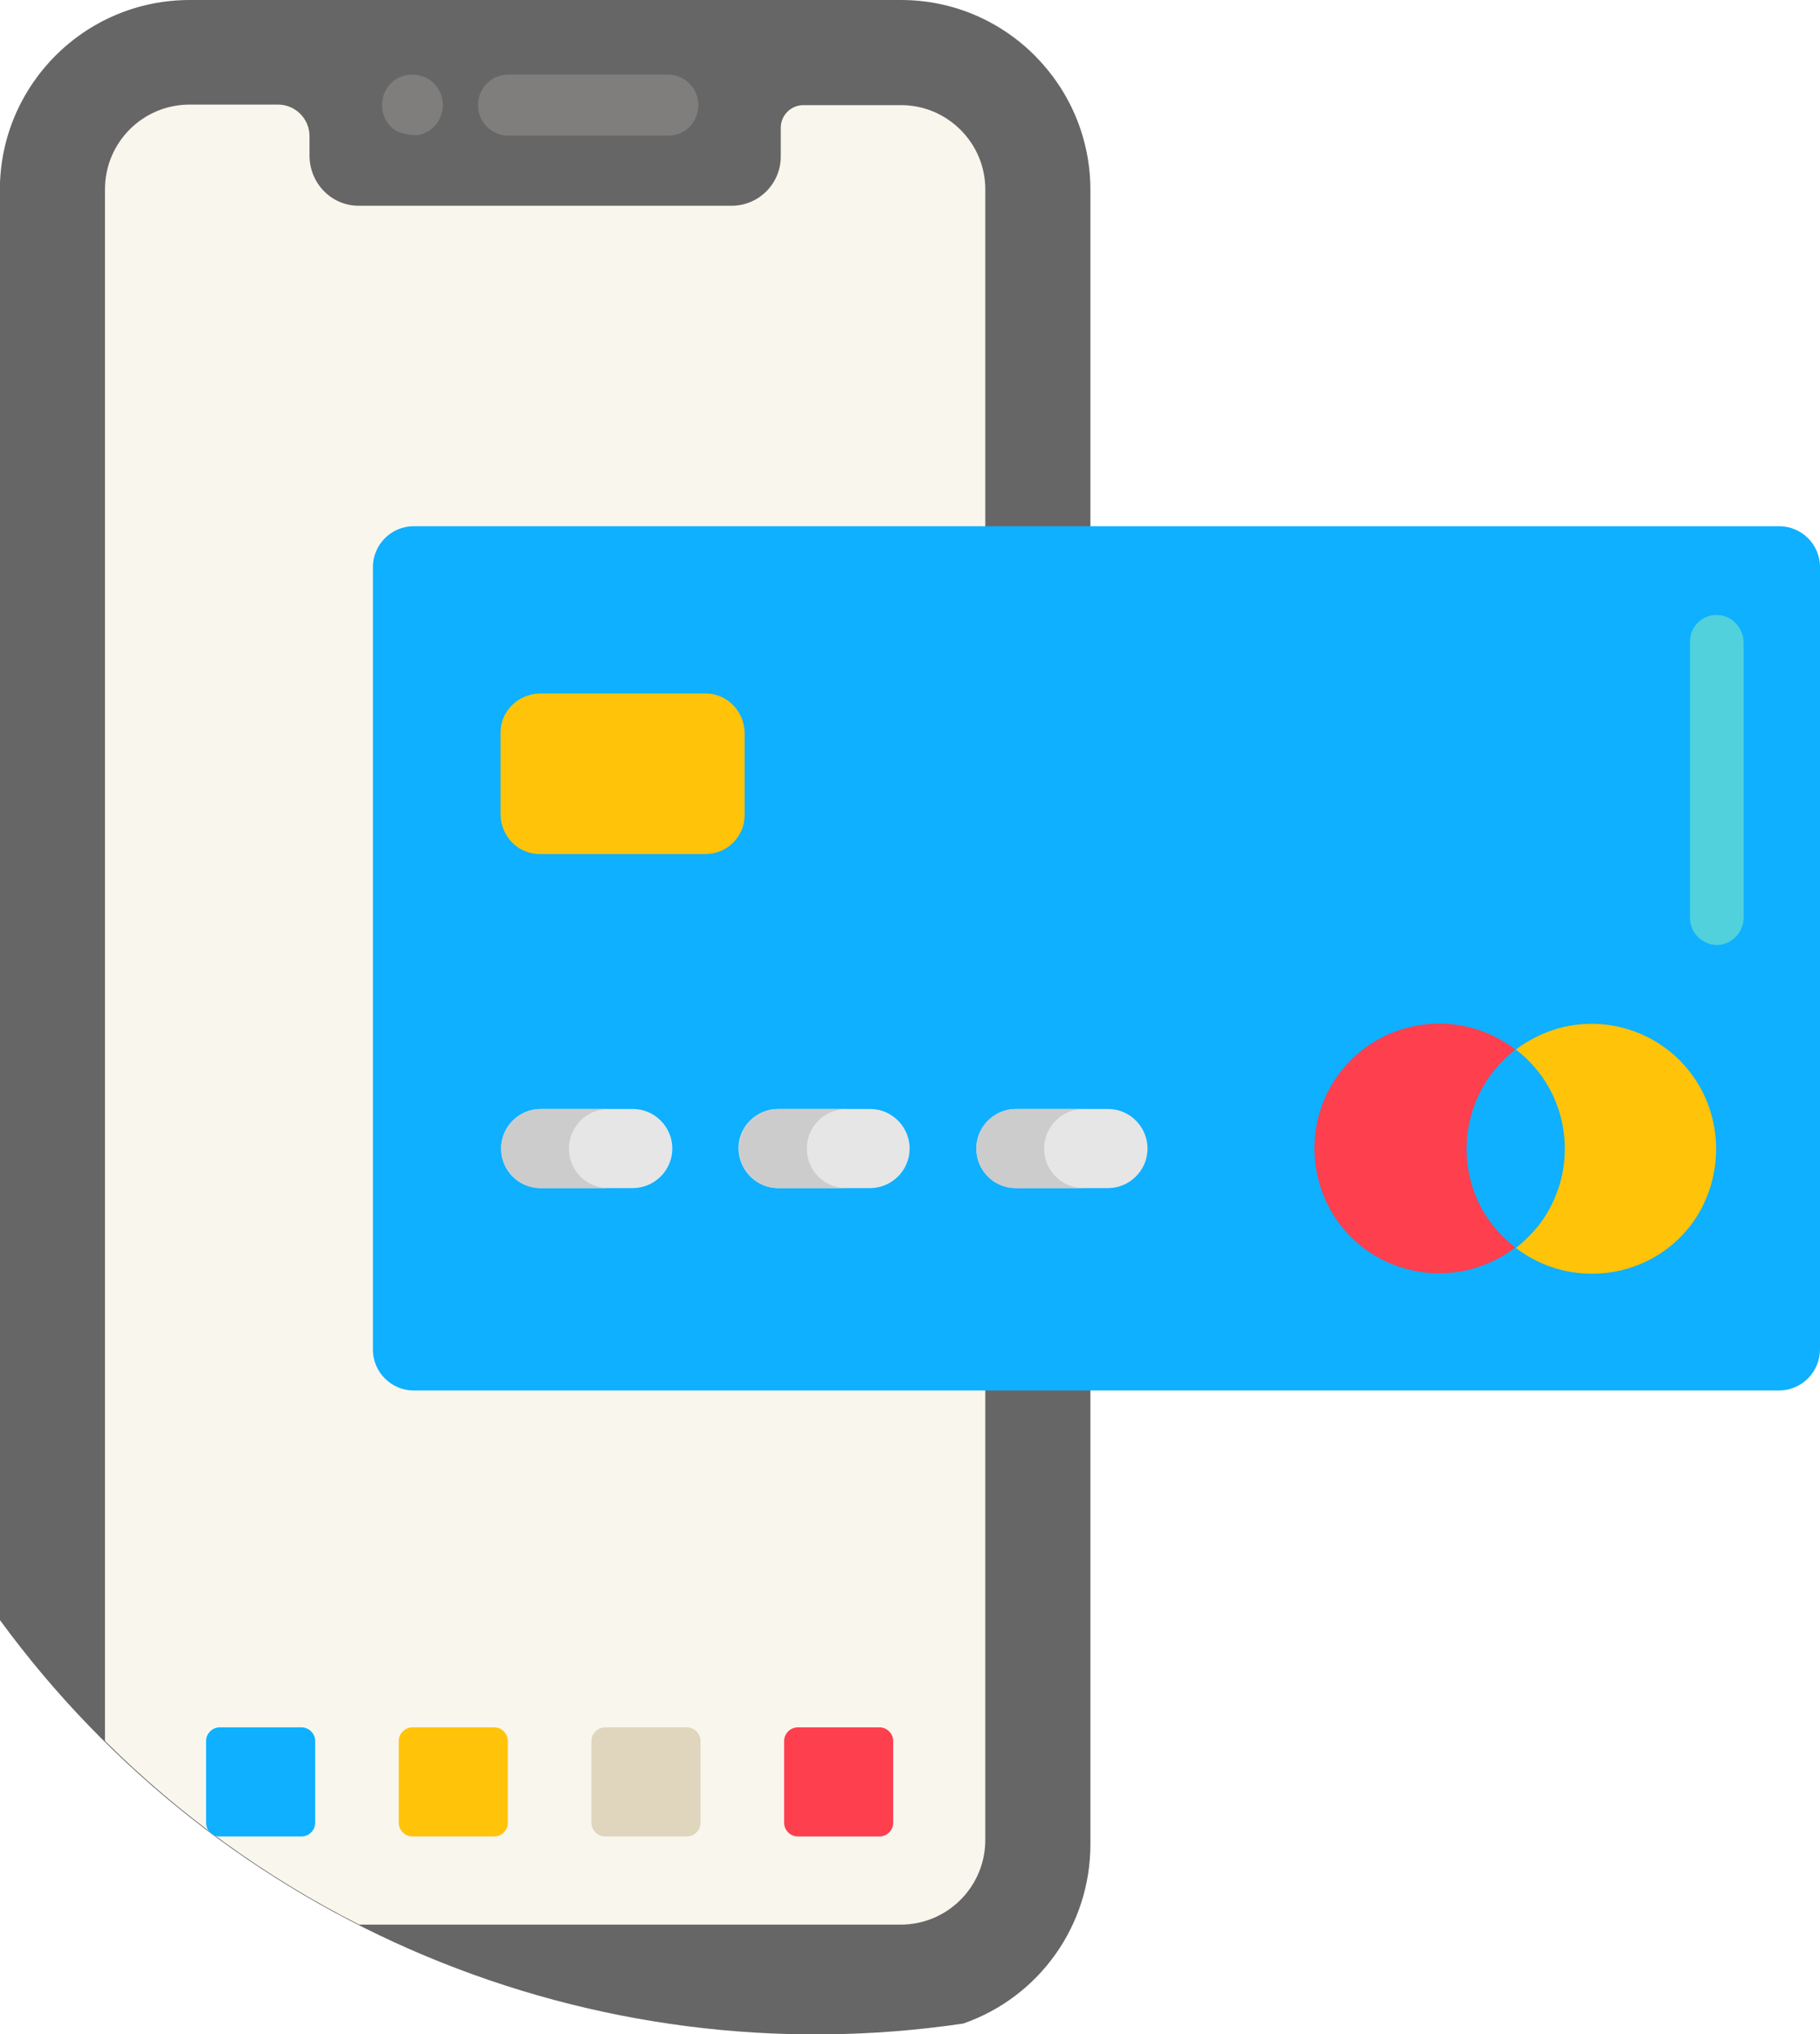 <svg xmlns="http://www.w3.org/2000/svg" xmlns:xlink="http://www.w3.org/1999/xlink" id="Layer_1" x="0px" y="0px" viewBox="0 0 322.1 359.9" style="enable-background:new 0 0 322.1 359.9;" xml:space="preserve"><style type="text/css">	.st0{fill:#666666;}	.st1{fill:#F9F6ED;}	.st2{fill:#7F7E7D;}	.st3{fill:#0EB0FF;}	.st4{fill:#FFC30A;}	.st5{fill:#E0D5BD;}	.st6{fill:#FE3F4E;}	.st7{fill:#E6E6E6;}	.st8{fill:#CCCCCC;}	.st9{fill:#50D1DC;}</style><g transform="translate(-35.723 0.001)">	<path class="st0" d="M206.2,358c13.5-4.7,22.5-17.4,22.5-31.7V33.6c0-18.5-15-33.6-33.5-33.6H69.3C50.7,0,35.7,15.1,35.7,33.6v253  C74.9,340.2,140.5,367.7,206.2,358z"></path>	<path class="st1" d="M195.2,18.6h-17.3c-2.2,0-4,1.8-4,4c0,0,0,0,0,0v5.1c0,4.8-3.9,8.7-8.7,8.7h-66c-4.8,0-8.6-3.9-8.7-8.7v-3.6  c0-3.1-2.5-5.6-5.6-5.6c0,0,0,0,0,0H69.3c-8.3,0-15,6.7-15,15c0,0,0,0,0,0v274.5c13.2,13.1,28.4,24.1,45,32.5h95.8  c8.3,0,15-6.7,15-15c0,0,0,0,0,0v-292C210.1,25.3,203.4,18.6,195.2,18.6z"></path>	<g transform="translate(103.313 13.19)">		<path class="st2" d="M50.7,10.8H22.4c-3,0-5.4-2.4-5.4-5.4S19.4,0,22.4,0h28.2c3,0,5.4,2.4,5.4,5.4S53.7,10.8,50.7,10.8L50.7,10.8   z"></path>		<path class="st2" d="M2.4,9.9c-2.5-1.7-3.1-5-1.5-7.5s5-3.1,7.5-1.5c2.5,1.7,3.1,5,1.5,7.5c-0.8,1.2-2,2-3.4,2.3   C5.1,10.8,3.7,10.5,2.4,9.9z"></path>	</g>	<path class="st3" d="M89.1,324.9H74.6c-1.3,0-2.4-1.1-2.4-2.4V308c0-1.3,1.1-2.4,2.4-2.4h14.5c1.3,0,2.4,1.1,2.4,2.4v14.5  C91.5,323.8,90.4,324.9,89.1,324.9z"></path>	<path class="st4" d="M123.2,324.9h-14.5c-1.3,0-2.4-1.1-2.4-2.4V308c0-1.3,1.1-2.4,2.4-2.4h14.5c1.3,0,2.4,1.1,2.4,2.4v14.5  C125.6,323.8,124.5,324.9,123.2,324.9z"></path>	<path class="st5" d="M157.3,324.9h-14.5c-1.3,0-2.4-1.1-2.4-2.4V308c0-1.3,1.1-2.4,2.4-2.4h14.5c1.3,0,2.4,1.1,2.4,2.4v14.5  C159.7,323.8,158.6,324.9,157.3,324.9z"></path>	<path class="st6" d="M191.4,324.9h-14.5c-1.3,0-2.4-1.1-2.4-2.4V308c0-1.3,1.1-2.4,2.4-2.4h14.5c1.3,0,2.4,1.1,2.4,2.4v14.5  C193.8,323.8,192.7,324.9,191.4,324.9z"></path></g><g transform="translate(-58.313 -59.604)">			<image style="overflow:visible;opacity:0.1;" width="377" height="274" transform="matrix(1 0 0 1 57.313 99.528)">	</image>	<g>		<g>			<g transform="translate(103.313 94.604)">				<g transform="matrix(1, 0, 0, 1, -45, -35)">					<path class="st3" d="M322.1,238.7v-95.2l0,0v-13.2l0,0v-30c0-4-3.3-7.2-7.2-7.2H73.2c-4,0-7.2,3.3-7.2,7.2v30l0,0v26.5l0,0v82      c0,4,3.3,7.2,7.2,7.2h241.6C318.9,246,322.1,242.7,322.1,238.7z"></path>				</g>			</g>			<path class="st6" d="M320.8,273.9c-5.5-9.6-3.1-21.8,5.7-28.6c-9.7-7.5-23.6-5.6-31,4s-5.6,23.6,4,31c8,6.1,19,6.1,27,0    C324.2,278.6,322.3,276.4,320.8,273.9z"></path>			<path class="st4" d="M359.1,251.8c-6.1-10.6-19.6-14.2-30.1-8.1c-0.9,0.5-1.7,1-2.4,1.6c9.7,7.4,11.5,21.3,4.1,31    c-1.2,1.5-2.6,2.9-4.1,4.1c9.7,7.4,23.6,5.6,31-4.1C362.9,269.2,363.5,259.5,359.1,251.8L359.1,251.8z"></path>			<path class="st7" d="M154,269.8h16.3c3.8,0,7-3.1,7-7c0-3.8-3.1-7-7-7H154c-3.8,0-7,3.1-7,7C147,266.7,150.1,269.8,154,269.8z"></path>			<path class="st8" d="M159,262.8c0-3.8,3.1-7,7-7h-12c-3.8,0-7,3.1-7,7c0,3.8,3.1,7,7,7h12C162.1,269.8,159,266.7,159,262.8z"></path>			<path class="st7" d="M196,269.8h16.3c3.8,0,7-3.1,7-7c0-3.8-3.1-7-7-7H196c-3.8,0-7,3.1-7,7C189.1,266.7,192.2,269.8,196,269.8z"></path>			<path class="st8" d="M201.1,262.8c0-3.8,3.1-7,7-7h-12c-3.8,0-7,3.1-7,7c0,3.8,3.1,7,7,7h12C204.2,269.8,201.1,266.7,201.1,262.8    z"></path>			<path class="st7" d="M238.1,269.8h16.3c3.8,0,7-3.1,7-7c0-3.8-3.1-7-7-7h-16.3c-3.8,0-7,3.1-7,7    C231.1,266.7,234.2,269.8,238.1,269.8z"></path>			<path class="st8" d="M243.1,262.8c0-3.8,3.1-7,7-7h-12c-3.8,0-7,3.1-7,7c0,3.8,3.1,7,7,7h12C246.2,269.8,243.1,266.7,243.1,262.8    z"></path>			<path class="st4" d="M183.2,210.7h-29.4c-3.8,0-6.8-3.1-6.9-6.9v-14.6c0-3.8,3.1-6.8,6.9-6.9h29.4c3.8,0,6.8,3.1,6.9,6.9v14.6    C190.1,207.6,187,210.7,183.2,210.7z"></path>			<path class="st9" d="M362.1,168.4c-2.6,0-4.7,2.1-4.7,4.7V222c0,2.6,2.1,4.7,4.7,4.8c2.6,0,4.7-2.1,4.8-4.7c0,0,0,0,0,0v-48.9    C366.8,170.5,364.7,168.4,362.1,168.4z"></path>		</g>	</g></g></svg>